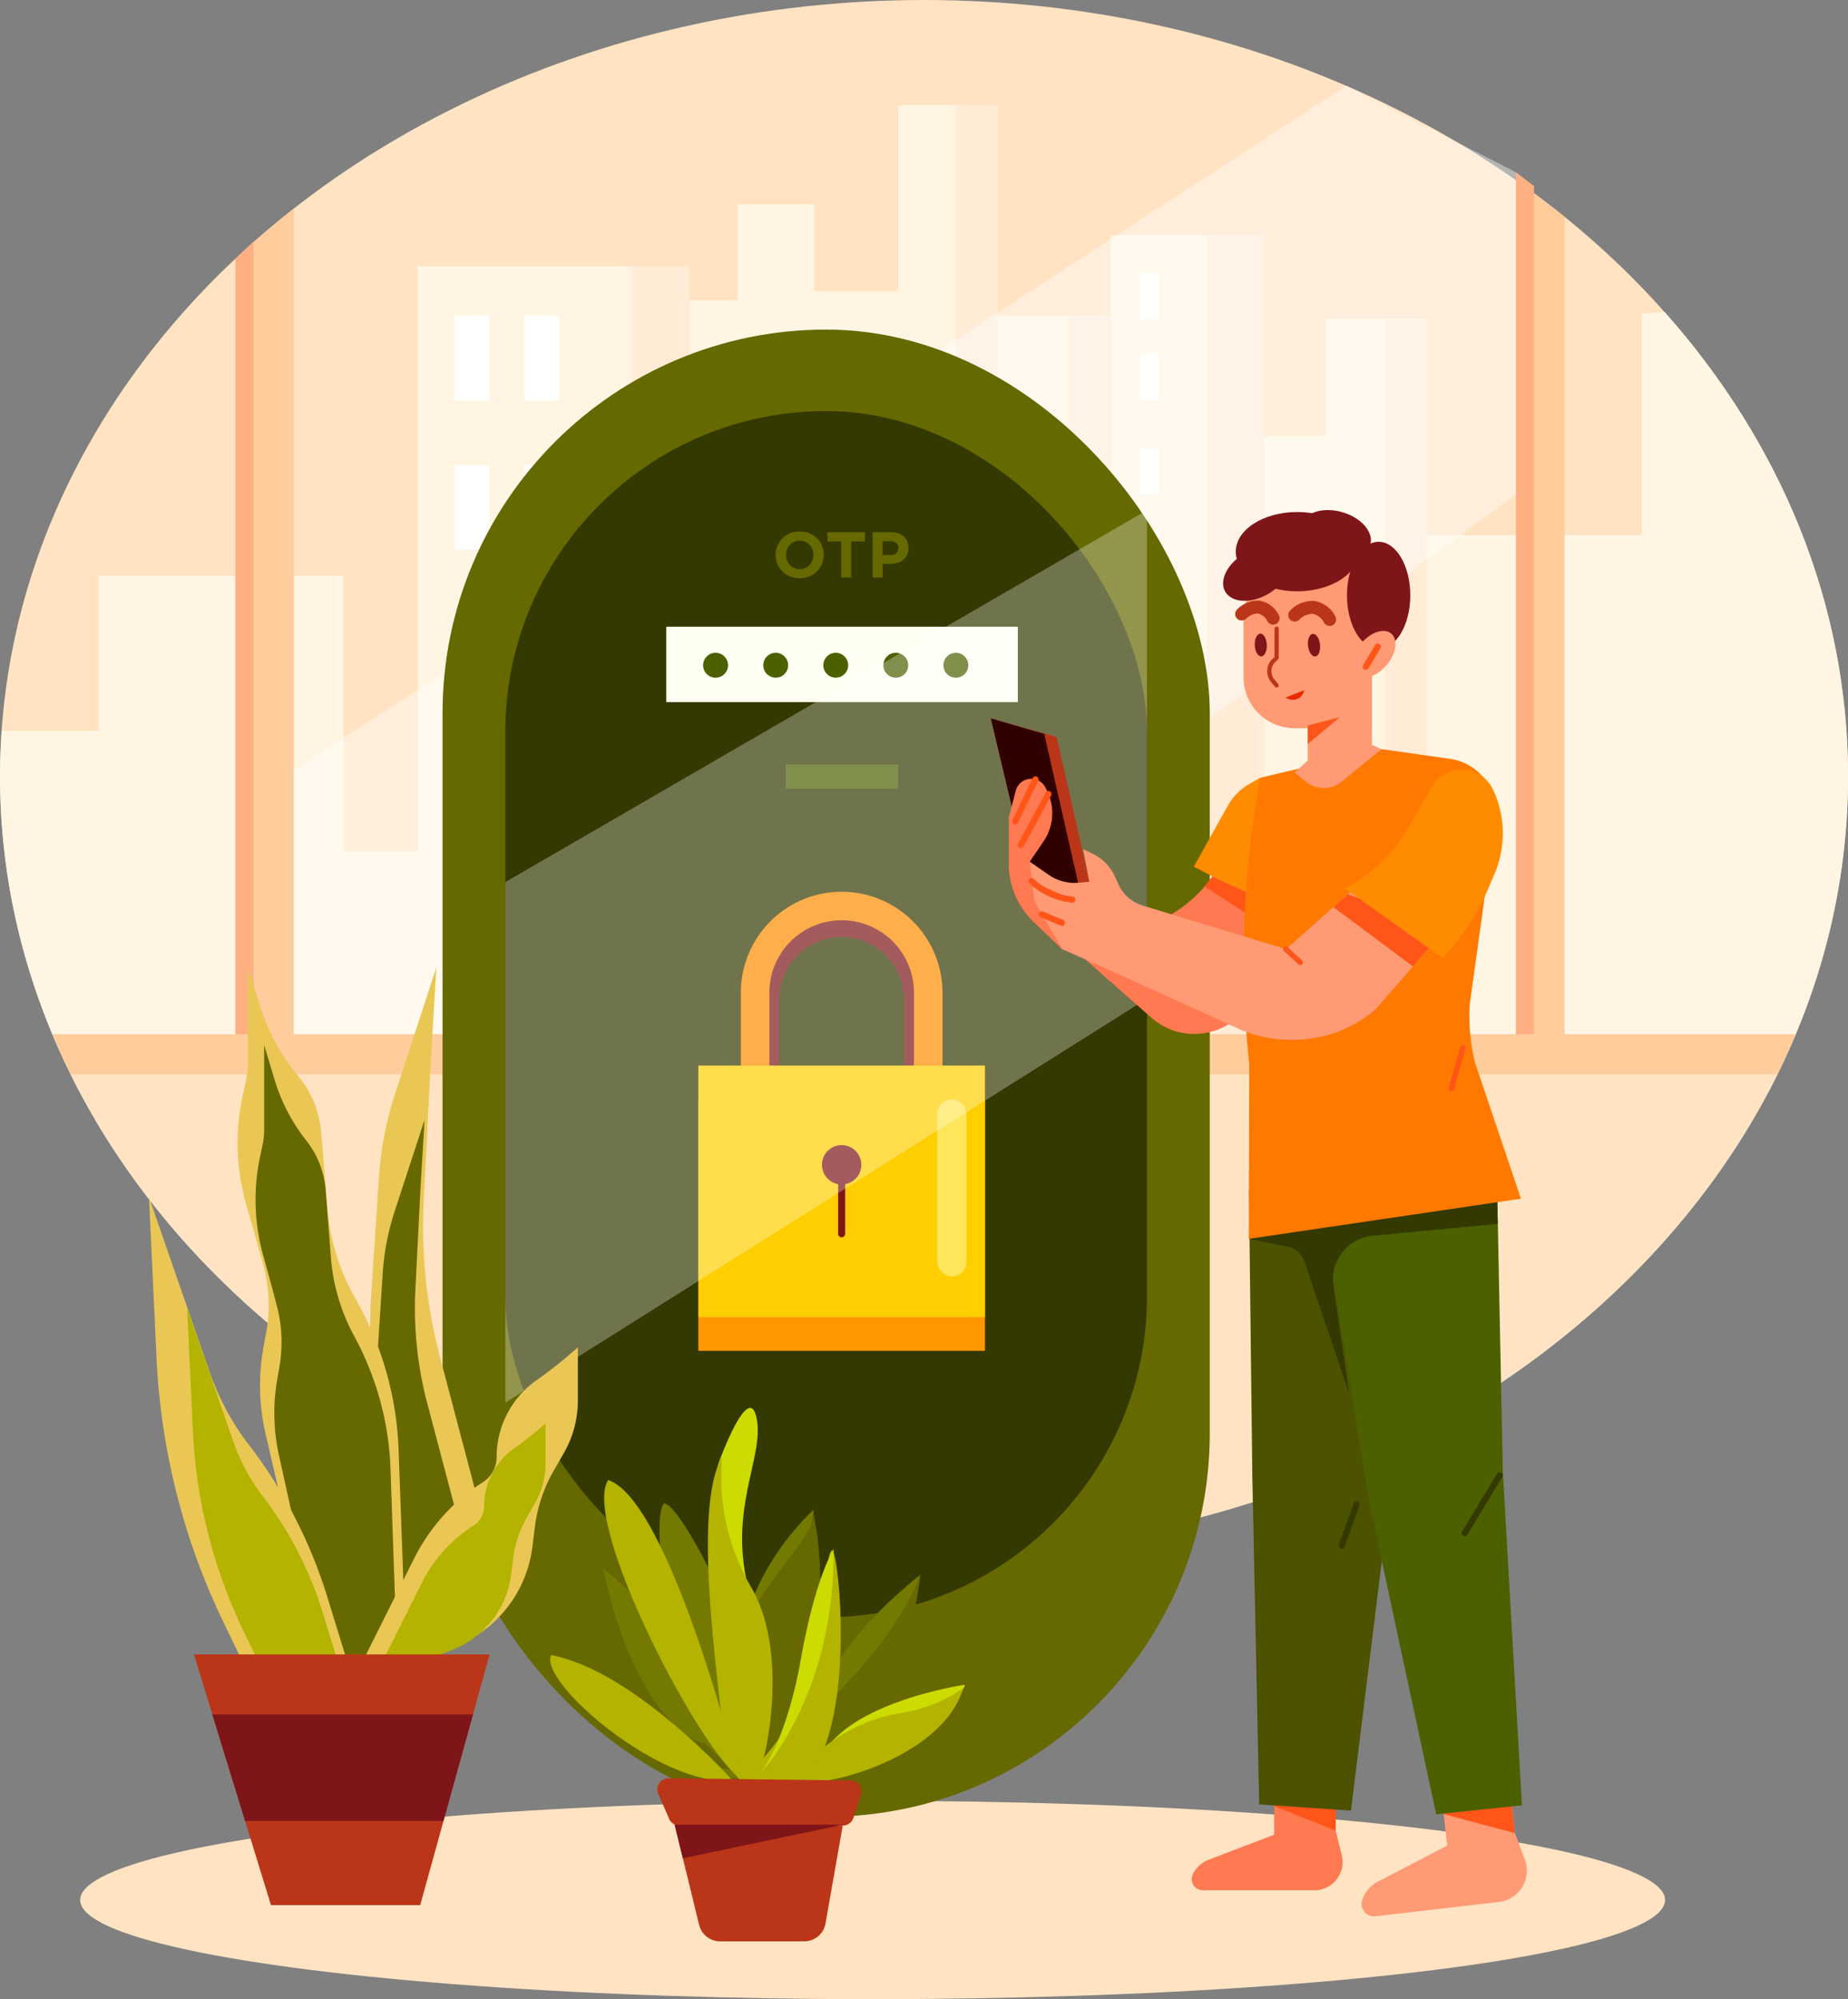 <svg xmlns="http://www.w3.org/2000/svg" width="152.505" height="164.964" viewBox="0 0 152.505 164.964">
  <rect x="0" y="0" width="152.505" height="164.964" fill="#808080" stroke="none"/>
  <g id="_09" data-name="09" transform="translate(-1138.18 -260)">
    <ellipse id="Ellipse_9" data-name="Ellipse 9" cx="65.396" cy="8.183" rx="65.396" ry="8.183" transform="translate(1144.796 408.597)" fill="#ffe3c2"/>
    <ellipse id="Ellipse_10" data-name="Ellipse 10" cx="76.253" cy="64.059" rx="76.253" ry="64.059" transform="translate(1138.18 260)" fill="#ffe3c2"/>
    <path id="Path_295" data-name="Path 295" d="M1273.657,413.919V432.2h-17.771V414.36h-8.326v9.666h-5.08V407.457h-12.645V414.1h-9.386V396.72h-8.15v15.342h-6.945V404.9h-6.3v7.927h-4.181v-2.813h-22.219v48.3h-6.137V435.568h-20.2v12.8h-8c-.084,1.237-.133,2.483-.133,3.737,0,35.379,34.14,64.059,76.253,64.059s76.253-28.678,76.253-64.059c0-14.368-5.631-27.631-15.14-38.317Z" transform="translate(0 -128.045)" fill="#fff5e2"/>
    <path id="Path_296" data-name="Path 296" d="M1300.53,1696.9c31.735,0,58.937-16.288,70.42-39.453H1230.11C1241.593,1680.615,1268.8,1696.9,1300.53,1696.9Z" transform="translate(-86.097 -1308.785)" fill="#ffe3c2"/>
    <path id="Path_297" data-name="Path 297" d="M1331,504.663q-1.617-1.306-3.324-2.533v69.978H1226.131V503.984q-1.713,1.342-3.324,2.766v65.358H1206.2q.7,1.684,1.517,3.324h140.84q.813-1.639,1.517-3.324H1331Z" transform="translate(-63.704 -226.767)" fill="#ffcc9c"/>
    <path id="Path_298" data-name="Path 298" d="M1444.31,639.521h1.5V574.11l-1.5,1.42Z" transform="translate(-286.707 -294.18)" fill="#ffb083"/>
    <path id="Path_299" data-name="Path 299" d="M3109.75,555.1h1.5V485.122l-1.5-1.152Z" transform="translate(-1846.478 -209.76)" fill="#ffb083"/>
    <rect id="Rectangle_91" data-name="Rectangle 91" width="4.696" height="63.373" transform="translate(1190.367 281.968)" fill="#ffebd6"/>
    <rect id="Rectangle_92" data-name="Rectangle 92" width="4.696" height="65.93" transform="translate(1237.8 279.411)" fill="#ffebd6"/>
    <rect id="Rectangle_93" data-name="Rectangle 93" width="3.452" height="58.95" transform="translate(1252.469 286.391)" fill="#ffebd6"/>
    <rect id="Rectangle_94" data-name="Rectangle 94" width="3.452" height="59.282" transform="translate(1226.387 286.059)" fill="#ffebd6"/>
    <rect id="Rectangle_95" data-name="Rectangle 95" width="3.452" height="76.669" transform="translate(1217.054 268.672)" fill="#ffebd6"/>
    <rect id="Rectangle_96" data-name="Rectangle 96" width="2.877" height="6.979" transform="translate(1175.694 286.059)" fill="#fffffe"/>
    <rect id="Rectangle_97" data-name="Rectangle 97" width="2.877" height="6.979" transform="translate(1175.694 298.371)" fill="#fffffe"/>
    <rect id="Rectangle_98" data-name="Rectangle 98" width="2.877" height="6.979" transform="translate(1181.448 286.059)" fill="#fffffe"/>
    <rect id="Rectangle_99" data-name="Rectangle 99" width="2.877" height="6.979" transform="translate(1181.448 298.371)" fill="#fffffe"/>
    <rect id="Rectangle_100" data-name="Rectangle 100" width="1.558" height="3.781" transform="translate(1208.664 288.725)" fill="#fffffe"/>
    <rect id="Rectangle_101" data-name="Rectangle 101" width="1.558" height="3.781" transform="translate(1208.664 295.395)" fill="#fffffe"/>
    <rect id="Rectangle_102" data-name="Rectangle 102" width="1.558" height="3.781" transform="translate(1208.664 303.204)" fill="#fffffe"/>
    <rect id="Rectangle_103" data-name="Rectangle 103" width="1.558" height="3.781" transform="translate(1208.664 309.874)" fill="#fffffe"/>
    <rect id="Rectangle_104" data-name="Rectangle 104" width="1.558" height="3.781" transform="translate(1208.664 316.897)" fill="#fffffe"/>
    <rect id="Rectangle_105" data-name="Rectangle 105" width="1.558" height="3.781" transform="translate(1208.664 323.566)" fill="#fffffe"/>
    <rect id="Rectangle_106" data-name="Rectangle 106" width="1.558" height="3.781" transform="translate(1232.261 282.55)" fill="#fffffe"/>
    <rect id="Rectangle_107" data-name="Rectangle 107" width="1.558" height="3.781" transform="translate(1232.261 289.219)" fill="#fffffe"/>
    <rect id="Rectangle_108" data-name="Rectangle 108" width="1.558" height="3.781" transform="translate(1232.261 297.029)" fill="#fffffe"/>
    <rect id="Rectangle_109" data-name="Rectangle 109" width="1.558" height="3.781" transform="translate(1232.261 303.698)" fill="#fffffe"/>
    <rect id="Rectangle_110" data-name="Rectangle 110" width="1.558" height="3.781" transform="translate(1232.261 310.721)" fill="#fffffe"/>
    <rect id="Rectangle_111" data-name="Rectangle 111" width="1.558" height="3.781" transform="translate(1232.261 317.391)" fill="#fffffe"/>
    <rect id="Rectangle_112" data-name="Rectangle 112" width="1.558" height="3.781" transform="translate(1203.971 288.725)" fill="#fffffe"/>
    <rect id="Rectangle_113" data-name="Rectangle 113" width="1.558" height="3.781" transform="translate(1203.971 295.395)" fill="#fffffe"/>
    <rect id="Rectangle_114" data-name="Rectangle 114" width="1.558" height="3.781" transform="translate(1203.971 303.204)" fill="#fffffe"/>
    <rect id="Rectangle_115" data-name="Rectangle 115" width="1.558" height="3.781" transform="translate(1203.971 309.874)" fill="#fffffe"/>
    <rect id="Rectangle_116" data-name="Rectangle 116" width="1.558" height="3.781" transform="translate(1203.971 316.897)" fill="#fffffe"/>
    <rect id="Rectangle_117" data-name="Rectangle 117" width="1.558" height="3.781" transform="translate(1203.971 323.566)" fill="#fffffe"/>
    <g id="Group_8" data-name="Group 8" transform="translate(1162.427 267.075)" opacity="0.41">
      <path id="Path_300" data-name="Path 300" d="M1520.33,428v21.775h39.925l60.921-44.531v-26.6L1607.2,371.51Z" transform="translate(-1520.33 -371.51)" fill="#fff"/>
    </g>
    <rect id="Rectangle_118" data-name="Rectangle 118" width="63.314" height="122.719" rx="31.657" transform="translate(1174.701 287.196)" fill="#666800"/>
    <rect id="Rectangle_119" data-name="Rectangle 119" width="52.953" height="99.523" rx="26.476" transform="translate(1179.881 293.92)" fill="#333900"/>
    <path id="Path_301" data-name="Path 301" d="M2126.938,1446.65a7.186,7.186,0,0,0-7.178,7.178v5.2a1.015,1.015,0,0,0,2.03,0v-5.2a5.146,5.146,0,1,1,10.292,0v5.2a1.015,1.015,0,0,0,2.03,0v-5.2A7.186,7.186,0,0,0,2126.938,1446.65Z" transform="translate(-919.301 -1111.36)" fill="#7e1518"/>
    <path id="Path_302" data-name="Path 302" d="M2110.118,1419.74a8.327,8.327,0,0,0-8.318,8.318v6.027a1.177,1.177,0,1,0,2.355,0v-6.027a5.964,5.964,0,1,1,11.928,0v6.027a1.178,1.178,0,0,0,2.355,0v-6.027A8.331,8.331,0,0,0,2110.118,1419.74Z" transform="translate(-902.48 -1086.157)" fill="#ff8b00"/>
    <rect id="Rectangle_120" data-name="Rectangle 120" width="23.652" height="20.751" transform="translate(1195.812 350.714)" fill="#ff9700"/>
    <rect id="Rectangle_121" data-name="Rectangle 121" width="23.652" height="20.751" transform="translate(1195.812 347.925)" fill="#ffce00"/>
    <rect id="Rectangle_122" data-name="Rectangle 122" width="2.424" height="14.616" rx="1.212" transform="translate(1215.516 350.714)" fill="#ffe559"/>
    <path id="Path_303" data-name="Path 303" d="M2213.232,1753.84a1.332,1.332,0,1,0,1.332,1.333A1.333,1.333,0,0,0,2213.232,1753.84Z" transform="translate(-1005.595 -1399.059)" fill="#7e1518"/>
    <path id="Path_304" data-name="Path 304" d="M2208.934,1749.26a1.623,1.623,0,1,0,1.622,1.623A1.623,1.623,0,0,0,2208.934,1749.26Zm0,2.665a1.042,1.042,0,1,1,1.041-1.042,1.042,1.042,0,0,1-1.041,1.042Z" transform="translate(-1001.296 -1394.77)" fill="#7e1518"/>
    <path id="Path_305" data-name="Path 305" d="M2228.61,1770.25a.291.291,0,0,0-.291.291v5.71a.291.291,0,0,0,.581,0v-5.71A.29.29,0,0,0,2228.61,1770.25Z" transform="translate(-1020.973 -1414.428)" fill="#7e1518"/>
    <path id="Path_306" data-name="Path 306" d="M2150.463,951.754a1.979,1.979,0,0,0-.627-.411,2.162,2.162,0,0,0-1.594,0,1.911,1.911,0,0,0-1.044,1.03,1.892,1.892,0,0,0-.149.75v.011a1.92,1.92,0,0,0,.147.749,1.832,1.832,0,0,0,.411.609,1.968,1.968,0,0,0,.627.41,2.161,2.161,0,0,0,1.594,0,1.916,1.916,0,0,0,.63-.416,1.941,1.941,0,0,0,.414-.614,1.891,1.891,0,0,0,.149-.751v-.01a1.919,1.919,0,0,0-.147-.75A1.825,1.825,0,0,0,2150.463,951.754Zm-.3,1.38a1.22,1.22,0,0,1-.083.45,1.184,1.184,0,0,1-.229.371,1.039,1.039,0,0,1-.355.254,1.116,1.116,0,0,1-.454.091,1.078,1.078,0,0,1-.456-.094,1.123,1.123,0,0,1-.593-.627,1.246,1.246,0,0,1-.083-.454v-.01a1.218,1.218,0,0,1,.083-.451,1.169,1.169,0,0,1,.23-.371,1.049,1.049,0,0,1,.352-.254,1.122,1.122,0,0,1,.456-.09,1.1,1.1,0,0,1,.454.093,1.115,1.115,0,0,1,.595.627,1.242,1.242,0,0,1,.083.454Z" transform="translate(-944.859 -647.336)" fill="#666800"/>
    <path id="Path_307" data-name="Path 307" d="M2214.44,952.958h1.137v2.978h.822v-2.978h1.137V952.2h-3.1Z" transform="translate(-1007.974 -648.281)" fill="#666800"/>
    <path id="Path_308" data-name="Path 308" d="M2275.736,952.554a1.278,1.278,0,0,0-.448-.264,1.8,1.8,0,0,0-.6-.093h-1.527v3.736h.825v-1.121h.624a2.041,2.041,0,0,0,.59-.082,1.4,1.4,0,0,0,.48-.248,1.164,1.164,0,0,0,.323-.411,1.307,1.307,0,0,0,.117-.571v-.011a1.348,1.348,0,0,0-.1-.526A1.158,1.158,0,0,0,2275.736,952.554Zm-.451.963a.535.535,0,0,1-.171.4.667.667,0,0,1-.481.163h-.651V952.94h.635a.761.761,0,0,1,.488.144.511.511,0,0,1,.179.422Z" transform="translate(-1062.968 -648.278)" fill="#666800"/>
    <rect id="Rectangle_123" data-name="Rectangle 123" width="29.014" height="6.219" transform="translate(1193.163 311.716)" fill="#fffff4"/>
    <rect id="Rectangle_124" data-name="Rectangle 124" width="9.294" height="1.992" transform="translate(1203.023 323.093)" fill="#4c6000"/>
    <path id="Path_309" data-name="Path 309" d="M2053.766,1109a1.027,1.027,0,1,0,1.027,1.027A1.026,1.026,0,0,0,2053.766,1109Z" transform="translate(-856.533 -795.133)" fill="#4c6000"/>
    <path id="Path_310" data-name="Path 310" d="M2131.9,1109a1.026,1.026,0,1,0,.726.3A1.026,1.026,0,0,0,2131.9,1109Z" transform="translate(-929.706 -795.133)" fill="#4c6000"/>
    <path id="Path_311" data-name="Path 311" d="M2210.027,1109a1.026,1.026,0,1,0,.726.3A1.026,1.026,0,0,0,2210.027,1109Z" transform="translate(-1002.879 -795.133)" fill="#4c6000"/>
    <path id="Path_312" data-name="Path 312" d="M2288.157,1109a1.027,1.027,0,1,0,1.027,1.027A1.027,1.027,0,0,0,2288.157,1109Z" transform="translate(-1076.052 -795.133)" fill="#4c6000"/>
    <path id="Path_313" data-name="Path 313" d="M2366.277,1109a1.027,1.027,0,1,0,1.027,1.027A1.027,1.027,0,0,0,2366.277,1109Z" transform="translate(-1149.215 -795.133)" fill="#4c6000"/>
    <g id="Group_9" data-name="Group 9" transform="translate(1179.881 302.099)" opacity="0.3">
      <path id="Path_314" data-name="Path 314" d="M1795.43,997.166l52.952-33.327V923.53l-52.952,30.687Z" transform="translate(-1795.43 -923.53)" fill="#fff"/>
    </g>
    <path id="Path_315" data-name="Path 315" d="M1615.865,1537.472l.577-11.433.463-7.8-3.388,10.364a28.666,28.666,0,0,0-1.357,7.037l-.692,10.586-.578,29.143h3.528l5.837-13.442-3.045-11.537A42.256,42.256,0,0,1,1615.865,1537.472Z" transform="translate(-442.717 -1178.407)" fill="#eac754"/>
    <path id="Path_316" data-name="Path 316" d="M1625.076,1730.461l.419-8.312.337-5.669-2.464,7.534a20.864,20.864,0,0,0-.987,5.116l-.5,7.7-.421,21.187h2.565l4.245-9.771-2.215-8.387A30.743,30.743,0,0,1,1625.076,1730.461Z" transform="translate(-452.617 -1364.07)" fill="#666800"/>
    <path id="Path_317" data-name="Path 317" d="M1457.08,1545.892l-.34-.613a17.68,17.68,0,0,1-2.157-7.126l-.515-6.3a8.339,8.339,0,0,0-1.9-4.651h0a16.949,16.949,0,0,1-3.135-5.736l-1.02-3.225v7.946a6.415,6.415,0,0,1-.152,1.391l-.254,1.158a18.463,18.463,0,0,0,.317,9.225c.457,1.549.952,3.312,1.346,4.747a12.739,12.739,0,0,1,.254,5.669l-.221,1.215a17.583,17.583,0,0,0,.17,7.113l4.327,18.666h7.287l-.635-17.362A27.023,27.023,0,0,0,1457.08,1545.892Z" transform="translate(-289.38 -1178.407)" fill="#eac754"/>
    <path id="Path_318" data-name="Path 318" d="M1478.874,1643.468l-.285-.539a16.132,16.132,0,0,1-1.808-6.272l-.432-5.545a7.536,7.536,0,0,0-1.593-4.093h0a15.156,15.156,0,0,1-2.629-5.049l-.855-2.839v6.993a5.913,5.913,0,0,1-.127,1.224l-.216,1.02a17.037,17.037,0,0,0,.266,8.121c.381,1.363.8,2.915,1.129,4.178a11.746,11.746,0,0,1,.211,4.99l-.185,1.07a16.229,16.229,0,0,0,.144,6.26l3.627,16.428h6.11l-.531-15.282A24.687,24.687,0,0,0,1478.874,1643.468Z" transform="translate(-311.293 -1272.896)" fill="#666800"/>
    <path id="Path_319" data-name="Path 319" d="M1625.026,2015.036a7.778,7.778,0,0,0-3.129,6.236h0a2.436,2.436,0,0,1-1.117,2.051l-.127.082a15.932,15.932,0,0,0-5.566,6.231l-4.177,8.354h4.684l2.766-1.054a10.2,10.2,0,0,0,6.493-8.273l.206-1.658a12.311,12.311,0,0,1,1.54-4.6l.848-1.478a8.71,8.71,0,0,0,1.157-4.337V2012.2A37.731,37.731,0,0,1,1625.026,2015.036Z" transform="translate(-442.736 -1641.027)" fill="#eac754"/>
    <path id="Path_320" data-name="Path 320" d="M1647.443,2113.215a5.89,5.89,0,0,0-2.369,4.72h0a1.84,1.84,0,0,1-.845,1.551l-.1.063a12.062,12.062,0,0,0-4.212,4.716l-3.161,6.322h3.545l2.094-.8a7.723,7.723,0,0,0,4.914-6.261l.156-1.254a9.325,9.325,0,0,1,1.165-3.486l.643-1.119a6.588,6.588,0,0,0,.875-3.282v-3.318A28.425,28.425,0,0,1,1647.443,2113.215Z" transform="translate(-466.946 -1733.624)" fill="#b3b300"/>
    <path id="Path_321" data-name="Path 321" d="M1340.238,1837.593h0a21.549,21.549,0,0,1-3.243-6.027l-4.995-14.4.622,13.3a56.06,56.06,0,0,0,5.5,21.716l1.515,3.144h8.673l-1.586-5.153a40.163,40.163,0,0,0-6.482-12.587Z" transform="translate(-181.523 -1458.371)" fill="#eac754"/>
    <path id="Path_322" data-name="Path 322" d="M1387.876,1977.264h0a16.377,16.377,0,0,1-2.464-4.58l-3.792-10.934.473,10.106a42.593,42.593,0,0,0,4.174,16.5l1.151,2.389h6.589l-1.206-3.914A30.509,30.509,0,0,0,1387.876,1977.264Z" transform="translate(-227.994 -1593.778)" fill="#b3b300"/>
    <path id="Path_323" data-name="Path 323" d="M1396.721,2432.334h12.317l5.725-20.685h-24.4Z" transform="translate(-236.18 -2015.133)" fill="#bb3618"/>
    <path id="Path_324" data-name="Path 324" d="M1417.082,2498.549h16.371l2.433-8.789H1414.38Z" transform="translate(-258.676 -2088.287)" fill="#7e1518"/>
    <path id="Path_325" data-name="Path 325" d="M2000.883,2222.219c-.677-1.39-3.431-6.912-4.553-7.1-1.426,1,1.142,19.675,5.347,22.524,4.11,2.125-.634-15.017-.7-15.228Z" transform="translate(-803.331 -1831.072)" fill="#747900"/>
    <path id="Path_326" data-name="Path 326" d="M2075.48,2330.17h0l.054.112Z" transform="translate(-877.83 -1938.822)" fill="#747900"/>
    <path id="Path_327" data-name="Path 327" d="M2100.891,2236.662c.428,7.7,5.132,2.638,4.99-1s1.069-12.4,1.069-12.4S2100.464,2228.963,2100.891,2236.662Z" transform="translate(-901.61 -1838.696)" fill="#747900"/>
    <path id="Path_328" data-name="Path 328" d="M2089.943,2246.7a28.6,28.6,0,0,0,4.632-22.312C2095.29,2227.883,2082.814,2234.441,2089.943,2246.7Z" transform="translate(-889.308 -1839.754)" fill="#666800"/>
    <path id="Path_329" data-name="Path 329" d="M2208.671,2318.4c-.641,4.632,5.917-3.635,7.984-10.265C2216.655,2308.13,2209.313,2313.761,2208.671,2318.4Z" transform="translate(-1002.53 -1918.181)" fill="#747900"/>
    <path id="Path_330" data-name="Path 330" d="M2071.622,2091.974c-.641-3.279-3.136,3.635-3.136,3.635-1.568,5.133,3.493,18.321,2.566,10.835C2069.127,2099.532,2072.263,2095.255,2071.622,2091.974Z" transform="translate(-870.995 -1714.913)" fill="#ccdb00"/>
    <path id="Path_331" data-name="Path 331" d="M2167.663,2324.6c8.839-1.5,10.194-16.467,10.194-16.467C2174.364,2317.041,2165.025,2321.389,2167.663,2324.6Z" transform="translate(-963.731 -1918.181)" fill="#666800"/>
    <path id="Path_332" data-name="Path 332" d="M2201.09,2457.966c6.059-2,11.548-4.632,12.19-6.916C2213.28,2451.051,2202.373,2452.62,2201.09,2457.966Z" transform="translate(-995.471 -2052.033)" fill="#ccdb00"/>
    <path id="Path_333" data-name="Path 333" d="M1924.66,2301.64c.071,2.923,1.355,15.4,10.693,16.538A33.254,33.254,0,0,1,1924.66,2301.64Z" transform="translate(-736.58 -1912.102)" fill="#666800"/>
    <path id="Path_334" data-name="Path 334" d="M1922.41,2299.39c2.709,12.761,8.555,15.683,9.41,14.044C1930.893,2306.02,1922.41,2299.39,1922.41,2299.39Z" transform="translate(-734.472 -1909.995)" fill="#747900"/>
    <path id="Path_335" data-name="Path 335" d="M1853.85,2412.5c-1.069,2.21,9.124,10.977,14.97,10.336C1868.82,2422.836,1860.694,2413.783,1853.85,2412.5Z" transform="translate(-670.19 -2015.929)" fill="#b3b300"/>
    <path id="Path_336" data-name="Path 336" d="M2017.69,2641.347a1.777,1.777,0,0,0,1.729,1.357h6.947a1.776,1.776,0,0,0,1.752-1.471l1.425-8.081-13.873-.072Z" transform="translate(-821.815 -2222.513)" fill="#bb3618"/>
    <path id="Path_337" data-name="Path 337" d="M2174.775,2462.555c-1.426,2.139,11.691-.357,13.615-6.986a12.128,12.128,0,0,1-5.275,2.067A13.824,13.824,0,0,0,2174.775,2462.555Z" transform="translate(-970.724 -2056.266)" fill="#b3b300"/>
    <path id="Path_338" data-name="Path 338" d="M2060.113,2154.46c-2,3.493-1,12.9-.285,19.461s1.639,8.483,3.207,6.986c.856-1.853,2.567-10.479-.571-15.754A17.888,17.888,0,0,1,2060.113,2154.46Z" transform="translate(-862.338 -1774.261)" fill="#b3b300"/>
    <path id="Path_339" data-name="Path 339" d="M2118.847,2286.749c-1.142,4.491-4.847,7.771-4.918,8.058,0,0-.713,4.705,3.778,1.354s3.849-15.683,3.208-18.962S2119.985,2282.258,2118.847,2286.749Z" transform="translate(-913.8 -1888.515)" fill="#b3b300"/>
    <path id="Path_340" data-name="Path 340" d="M2130.25,2283.8c-1.212,6.844-3.35,9.41-3.35,9.41s6.2-6.416,6.059-18.534C2132.959,2274.68,2131.462,2276.961,2130.25,2283.8Z" transform="translate(-925.988 -1886.853)" fill="#ccdb00"/>
    <path id="Path_341" data-name="Path 341" d="M1924.308,2184.79c-2.21,3.493,7.343,21.956,10.836,24.594C1935.144,2209.384,1929.441,2186.5,1924.308,2184.79Z" transform="translate(-735.943 -1802.667)" fill="#b3b300"/>
    <path id="Path_342" data-name="Path 342" d="M2009.051,2572.87l-14.993-.181a.922.922,0,0,0-.857,1.292l.9,2.058a.924.924,0,0,0,.846.554h13.483a.922.922,0,0,0,.877-.635l.614-1.876a.923.923,0,0,0-.866-1.212Z" transform="translate(-800.699 -2165.954)" fill="#bb3618"/>
    <path id="Path_343" data-name="Path 343" d="M2016.338,2635.854l13.2-2.773H2015.66Z" transform="translate(-821.806 -2222.513)" fill="#7e1518"/>
    <path id="Path_344" data-name="Path 344" d="M2700.2,2584.46v-3.811h-5.072v4.155l-5.41,2.066a2.377,2.377,0,0,0-1.3,1.206h0a.92.92,0,0,0,.832,1.314h9.191a2.336,2.336,0,0,0,2.266-2.9Z" transform="translate(-1451.799 -2173.41)" fill="#ff7951"/>
    <path id="Path_345" data-name="Path 345" d="M2795.51,2582.455l5.072,2.005v-3.811h-5.072Z" transform="translate(-1552.176 -2173.41)" fill="#ff5518"/>
    <path id="Path_346" data-name="Path 346" d="M2921.793,2581.663l-.489-4.223-5.62.651.533,4.6-5.731,2.982a2.655,2.655,0,0,0-1.29,1.506h0a1.027,1.027,0,0,0,1.091,1.349l10.186-1.18a2.606,2.606,0,0,0,2.139-3.507Z" transform="translate(-1658.598 -2170.404)" fill="#ff9a74"/>
    <path id="Path_347" data-name="Path 347" d="M3012.25,2578.131l.232,2,5.877,1.572-.489-4.223Z" transform="translate(-1755.164 -2170.441)" fill="#ff5518"/>
    <path id="Path_348" data-name="Path 348" d="M2762.938,1815.2l.564,27,7.574.516,6.465-52.307-14.882,1.032Z" transform="translate(-1521.41 -1433.309)" fill="#4c5200"/>
    <path id="Path_349" data-name="Path 349" d="M2868.96,1773.51l-14.62,2.588,4.127,25.436,5.508,25.659,7.074-.744-1.579-27.6Z" transform="translate(-1607.273 -1417.481)" fill="#4c6000"/>
    <path id="Path_350" data-name="Path 350" d="M2762.5,1803.347l3.212.645a1.819,1.819,0,0,1,1.366,1.2l3.7,10.922-1.3-8.89a3.625,3.625,0,0,1,3.244-4.134l10.321-.982-.067-3.358Z" transform="translate(-1521.26 -1441.12)" fill="#333900"/>
    <path id="Path_351" data-name="Path 351" d="M2560.274,1399.408a10.836,10.836,0,0,1-3.86,3.382l-6.614,3.447,5.453,4.811a5.369,5.369,0,0,0,2.486,1.235h0a5.365,5.365,0,0,0,4.984-1.6l6.509-6.979-8.925-4.344Z" transform="translate(-1322.056 -1067.07)" fill="#ff7951"/>
    <path id="Path_352" data-name="Path 352" d="M2695.5,1272.169a4.64,4.64,0,0,0-1.716,1.747l-2.817,5.044,5.736,2.982,1.167-5.157-1.445-5.154Z" transform="translate(-1454.269 -947.444)" fill="#ff8b00"/>
    <path id="Path_353" data-name="Path 353" d="M2705.571,1400.11l-.631.808,5.38,3.49.066-.976-.666-1.423Z" transform="translate(-1467.353 -1067.773)" fill="#ff5518"/>
    <path id="Path_354" data-name="Path 354" d="M2774.321,1255.422l2.122-15.291a4.42,4.42,0,0,0-3.759-4.984l-5.635-.8-10.039,2.365-.458,3.025a79.788,79.788,0,0,0-.428,20.561l-.035,14.455,22.457-3.312-3.792-11.236A16.229,16.229,0,0,1,2774.321,1255.422Z" transform="translate(-1514.852 -912.53)" fill="#ff7900"/>
    <path id="Path_355" data-name="Path 355" d="M2426.88,1194.26l3.519,14.759,5.3,1.67-3.388-14.894Z" transform="translate(-1206.935 -874.983)" fill="#bb3618"/>
    <path id="Path_356" data-name="Path 356" d="M2426.88,1194.26l3.519,14.759,4.28,1.42-3.388-14.894Z" transform="translate(-1206.935 -874.983)" fill="#310000"/>
    <path id="Path_357" data-name="Path 357" d="M2453.11,1278.008a4.155,4.155,0,0,0,.317-4.148l-.138-.287a1.317,1.317,0,0,0-2.461.239l-.577,2.213v3.813a6.635,6.635,0,0,0,2.05,4.8l2.361,2.259-2.685-7.224Z" transform="translate(-1228.822 -948.565)" fill="#ff7951"/>
    <path id="Path_358" data-name="Path 358" d="M2456.83,1269.636a.254.254,0,0,0-.338.119l-1.661,3.458a.253.253,0,1,0,.456.219l1.661-3.458A.254.254,0,0,0,2456.83,1269.636Z" transform="translate(-1233.09 -945.553)" fill="#ff5518"/>
    <path id="Path_359" data-name="Path 359" d="M2464.766,1288.749a.254.254,0,0,0-.343.1l-2.269,4.194a.254.254,0,0,0,.1.343.247.247,0,0,0,.12.031.254.254,0,0,0,.223-.133l2.269-4.194A.254.254,0,0,0,2464.766,1288.749Z" transform="translate(-1239.942 -963.449)" fill="#ff5518"/>
    <path id="Path_360" data-name="Path 360" d="M2508.926,1349.42l-10.356,9.2-11.84-3.6a3.21,3.21,0,0,1-1.991-1.751l-.278-.615a3.906,3.906,0,0,0-1.9-1.932l-.737-.345.511,2.685-.914.078a3.692,3.692,0,0,1-2.416-.641l-1.592-1.1.326,2.775a2.348,2.348,0,0,0,.3.907l2.056,3.541,3.772,1.662,10.723,4.879a10.445,10.445,0,0,0,4.328.938h.234a10.45,10.45,0,0,0,6.838-2.548l7.6-8.755-1.041-4.839Z" transform="translate(-1254.259 -1020.299)" fill="#ff9a74"/>
    <path id="Path_361" data-name="Path 361" d="M2872.57,1423.975l6.559,4.891,2.583-2.978-7.944-2.978Z" transform="translate(-1624.347 -1089.126)" fill="#ff5518"/>
    <path id="Path_362" data-name="Path 362" d="M2483.466,1407.7l-3.356-1.511A5.89,5.89,0,0,0,2483.466,1407.7Z" transform="translate(-1256.788 -1073.467)" fill="#ff5518"/>
    <path id="Path_363" data-name="Path 363" d="M2479.5,1403.485a5.656,5.656,0,0,1-3.184-1.443.254.254,0,1,0-.344.371,6.071,6.071,0,0,0,3.528,1.579.254.254,0,1,0,0-.508Z" transform="translate(-1252.823 -1069.505)" fill="#ff5518"/>
    <path id="Path_364" data-name="Path 364" d="M2491.176,1445.837l-1.667-.7a.254.254,0,1,0-.2.466l1.667.7a.253.253,0,0,0,.195-.466Z" transform="translate(-1265.242 -1109.917)" fill="#ff5518"/>
    <path id="Path_365" data-name="Path 365" d="M2807.706,1491.029a.22.22,0,1,0-.3.321l1.171,1.087a.215.215,0,0,0,.149.059.22.22,0,0,0,.149-.381Z" transform="translate(-1563.246 -1152.861)" fill="#ff5518"/>
    <path id="Path_366" data-name="Path 366" d="M2766.276,996.214v-8.986a5.3,5.3,0,0,0-10.6,0V992a4.215,4.215,0,0,0,4.214,4.215h1.083v2.665l-1.089.983.916.752a2.347,2.347,0,0,0,2.975.007l3.293-2.678-.8-.353Z" transform="translate(-1514.873 -676.125)" fill="#ff9a74"/>
    <path id="Path_367" data-name="Path 367" d="M2839.18,1195.175l2.62-2.2-2.62.674Z" transform="translate(-1593.075 -873.784)" fill="#ff5518"/>
    <ellipse id="Ellipse_11" data-name="Ellipse 11" cx="5.071" cy="3.271" rx="5.071" ry="3.271" transform="translate(1240.163 302.249)" fill="#7e1518"/>
    <ellipse id="Ellipse_12" data-name="Ellipse 12" cx="2.612" cy="4.416" rx="2.612" ry="4.416" transform="translate(1249.339 304.707)" fill="#7e1518"/>
    <ellipse id="Ellipse_13" data-name="Ellipse 13" cx="1.934" cy="2.96" rx="1.934" ry="2.96" transform="translate(1245.039 305.153) rotate(-73.8)" fill="#7e1518"/>
    <path id="Path_368" data-name="Path 368" d="M2730.813,971.456c-1.416.818-2.131,2.23-1.6,3.155s2.115,1.015,3.53.195,2.131-2.23,1.6-3.155S2732.227,970.639,2730.813,971.456Z" transform="translate(-1489.922 -665.791)" fill="#7e1518"/>
    <path id="Path_369" data-name="Path 369" d="M2839.741,1084.393c-.273.031-.444.473-.386.987s.329.9.6.873.444-.473.386-.987S2840.015,1084.362,2839.741,1084.393Z" transform="translate(-1593.229 -772.086)" fill="#7e1518"/>
    <path id="Path_370" data-name="Path 370" d="M2770.642,1084.135c-.274.013-.477.444-.452.959s.268.925.542.912.477-.444.452-.959S2770.916,1084.122,2770.642,1084.135Z" transform="translate(-1528.461 -771.846)" fill="#7e1518"/>
    <path id="Path_371" data-name="Path 371" d="M2787.2,1074.86a.174.174,0,0,0-.174.174v2.335l-.157.146a1.408,1.408,0,0,0-.132,1.912l.327.4a.177.177,0,0,0,.135.063.172.172,0,0,0,.11-.039.174.174,0,0,0,.025-.244l-.328-.4a1.059,1.059,0,0,1,.1-1.439l.212-.2a.174.174,0,0,0,.055-.127v-2.411A.174.174,0,0,0,2787.2,1074.86Z" transform="translate(-1543.668 -763.159)" fill="#bb3618"/>
    <path id="Path_372" data-name="Path 372" d="M2815.983,1041.34a2.621,2.621,0,0,0-2,.811.534.534,0,0,0,.766.743,1.627,1.627,0,0,1,1.124-.49,1.38,1.38,0,0,1,.938.752.534.534,0,1,0,.906-.566A2.355,2.355,0,0,0,2815.983,1041.34Z" transform="translate(-1569.355 -731.755)" fill="#bb3618"/>
    <path id="Path_373" data-name="Path 373" d="M2746.856,1040.979a2.393,2.393,0,0,0-1.831.741.534.534,0,0,0,.768.742,1.393,1.393,0,0,1,.956-.421,1.178,1.178,0,0,1,.794.644.534.534,0,1,0,.906-.563A2.161,2.161,0,0,0,2746.856,1040.979Z" transform="translate(-1504.765 -731.418)" fill="#bb3618"/>
    <path id="Path_374" data-name="Path 374" d="M2810.082,1158.4a.916.916,0,0,0,1.174-.565l.063-.18-1.579.622Z" transform="translate(-1565.503 -840.706)" fill="#eb2900"/>
    <path id="Path_375" data-name="Path 375" d="M3023.526,1619.4a.22.22,0,0,0-.271.151l-.958,3.356a.219.219,0,1,0,.422.121l.959-3.356A.221.221,0,0,0,3023.526,1619.4Z" transform="translate(-1764.565 -1273.138)" fill="#ff5518"/>
    <path id="Path_376" data-name="Path 376" d="M2899.729,1262.645a2.8,2.8,0,0,0-1.332-1.329h0a2.861,2.861,0,0,0-3.153.472l-.3.273-2.212,3.788a13.144,13.144,0,0,1-5.2,4.991h0l8.073,5.76.761-.894a18.341,18.341,0,0,0,2.919-4.7l.585-1.369a8.493,8.493,0,0,0-.141-6.993Z" transform="translate(-1638.358 -937.528)" fill="#ff8b00"/>
    <path id="Path_377" data-name="Path 377" d="M3042.686,2174.793a.254.254,0,0,0-.347.087l-2.871,4.763a.254.254,0,0,0,.086.347.258.258,0,0,0,.131.036.253.253,0,0,0,.217-.123l2.869-4.763A.254.254,0,0,0,3042.686,2174.793Z" transform="translate(-1780.621 -1793.27)" fill="#333900"/>
    <path id="Path_378" data-name="Path 378" d="M2880.835,2212.312a.254.254,0,0,0-.323.152l-1.228,3.4a.254.254,0,1,0,.476.172l1.228-3.4A.254.254,0,0,0,2880.835,2212.312Z" transform="translate(-1630.614 -1828.428)" fill="#333900"/>
    <path id="Path_379" data-name="Path 379" d="M2900.391,1080.723c-.585-.489-1.7-.122-2.486.821s-.952,2.1-.368,2.592,1.7.122,2.486-.821S2900.976,1081.212,2900.391,1080.723Z" transform="translate(-1647.402 -768.447)" fill="#ff9a74"/>
    <path id="Path_380" data-name="Path 380" d="M2911.976,1097.1a.254.254,0,0,0-.348.088l-.993,1.667a.254.254,0,0,0,.436.26l.993-1.667A.254.254,0,0,0,2911.976,1097.1Z" transform="translate(-1659.968 -783.957)" fill="#ff5518"/>
  </g>
</svg>
